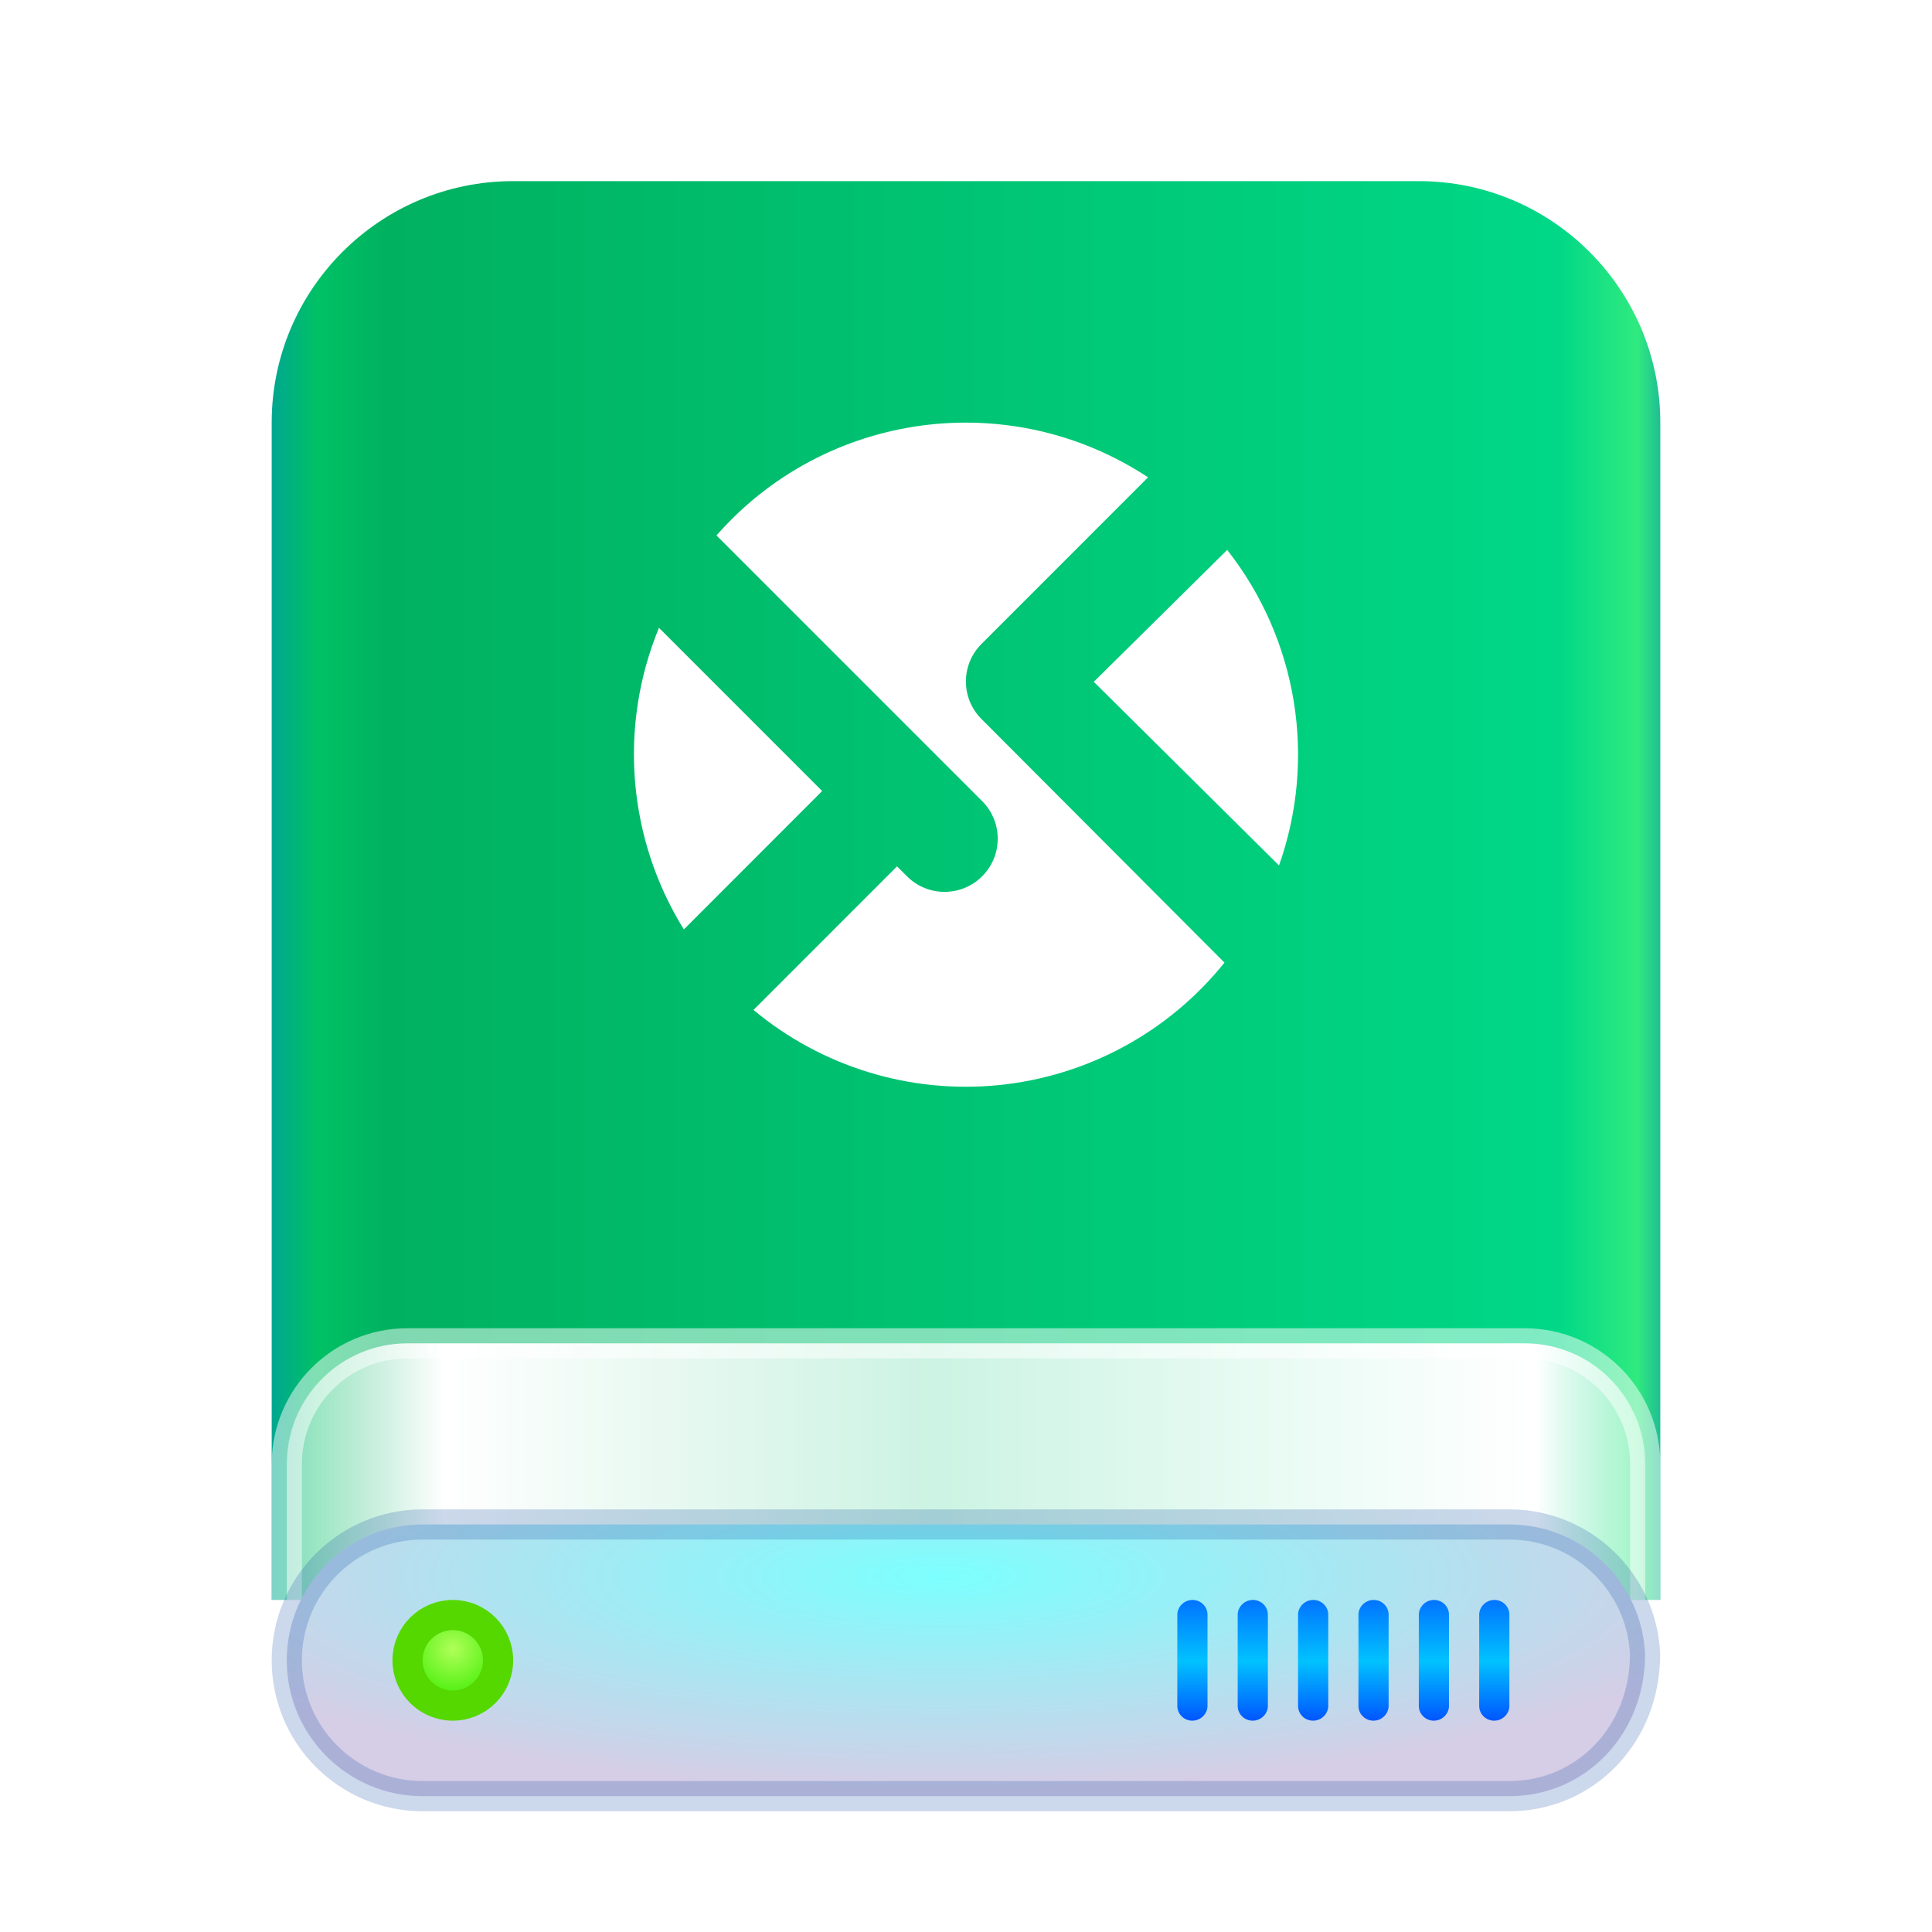 <?xml version="1.0" encoding="UTF-8"?>
<svg width="64px" height="64px" viewBox="0 0 64 64" version="1.1" xmlns="http://www.w3.org/2000/svg" xmlns:xlink="http://www.w3.org/1999/xlink">
    <title>drive-harddisk-uniontech-64px</title>
    <defs>
        <filter x="-17.4%" y="-14.8%" width="134.8%" height="129.6%" filterUnits="objectBoundingBox" id="filter-1">
            <feOffset dx="0" dy="1" in="SourceAlpha" result="shadowOffsetOuter1"></feOffset>
            <feGaussianBlur stdDeviation="1.5" in="shadowOffsetOuter1" result="shadowBlurOuter1"></feGaussianBlur>
            <feColorMatrix values="0 0 0 0 0   0 0 0 0 0   0 0 0 0 0  0 0 0 0.2 0" type="matrix" in="shadowBlurOuter1" result="shadowMatrixOuter1"></feColorMatrix>
            <feMerge>
                <feMergeNode in="shadowMatrixOuter1"></feMergeNode>
                <feMergeNode in="SourceGraphic"></feMergeNode>
            </feMerge>
        </filter>
        <linearGradient x1="102.549%" y1="57.682%" x2="-2.652%" y2="57.682%" id="linearGradient-2">
            <stop stop-color="#0067BC" offset="0%"></stop>
            <stop stop-color="#30EA7F" offset="4.571%"></stop>
            <stop stop-color="#00D887" offset="9.931%"></stop>
            <stop stop-color="#00B160" offset="88.945%"></stop>
            <stop stop-color="#00C165" offset="93.793%"></stop>
            <stop stop-color="#008CBD" offset="100%"></stop>
        </linearGradient>
        <linearGradient x1="100%" y1="56.43%" x2="0%" y2="56.43%" id="linearGradient-3">
            <stop stop-color="#FFFFFF" stop-opacity="0.5" offset="0%"></stop>
            <stop stop-color="#FFFFFF" offset="8.389%"></stop>
            <stop stop-color="#FFFFFF" stop-opacity="0.8" offset="52.356%"></stop>
            <stop stop-color="#FFFFFF" offset="88.168%"></stop>
            <stop stop-color="#FFFFFF" stop-opacity="0.5" offset="100%"></stop>
        </linearGradient>
        <radialGradient cx="48.239%" cy="19.103%" fx="48.239%" fy="19.103%" r="78.654%" gradientTransform="translate(0.482,0.191),scale(0.217,1),rotate(90),scale(1,3.581),translate(-0.482,-0.191)" id="radialGradient-4">
            <stop stop-color="#7CFFFE" offset="0%"></stop>
            <stop stop-color="#D6CDE6" offset="100%"></stop>
        </radialGradient>
        <linearGradient x1="50%" y1="0%" x2="50%" y2="100%" id="linearGradient-5">
            <stop stop-color="#0174FF" offset="0%"></stop>
            <stop stop-color="#01C2FF" offset="50.85%"></stop>
            <stop stop-color="#0056FF" offset="100%"></stop>
        </linearGradient>
        <radialGradient cx="50%" cy="37.643%" fx="50%" fy="37.643%" r="62.357%" id="radialGradient-6">
            <stop stop-color="#B0FF58" offset="0%"></stop>
            <stop stop-color="#37EC00" offset="100%"></stop>
        </radialGradient>
    </defs>
    <g id="drive-harddisk-uniontech-64px" stroke="none" stroke-width="1" fill="none" fill-rule="evenodd">
        <g id="drive-harddisk-64px">
            <g id="Group" filter="url(#filter-1)" transform="translate(9, 5)">
                <path d="M-3.48450158e-10,8 C-3.48450158e-10,3.582 3.59,4.06657819e-10 7.999,4.06657819e-10 L38.001,4.06657819e-10 C42.419,4.06657819e-10 46,3.591 46,8 L46,47 L-3.48450158e-10,47 L-3.48450158e-10,8 Z" id="Rectangle-1" fill="url(#linearGradient-2)"></path>
                <path d="M41.506,38.5 L4.494,38.5 C3.39,38.5 2.392,38.948 1.67,39.672 C0.946,40.397 0.5,41.399 0.5,42.507 L0.5,47.493 C0.5,48.604 0.946,49.605 1.668,50.328 C2.391,51.053 3.39,51.5 4.494,51.5 L41.506,51.5 C42.61,51.5 43.608,51.052 44.33,50.328 C45.054,49.603 45.5,48.601 45.5,47.493 L45.5,42.507 C45.5,41.396 45.054,40.395 44.332,39.672 C43.609,38.947 42.61,38.5 41.506,38.5 Z" id="Rectangle-3" stroke-opacity="0.5" stroke="#FFFFFF" fill="url(#linearGradient-3)"></path>
                <path d="M41.001,44.5 L4.999,44.5 C3.756,44.5 2.631,45.003 1.817,45.817 C1.003,46.631 0.5,47.757 0.5,49 C0.5,50.241 1.004,51.366 1.819,52.181 C2.633,52.995 3.758,53.5 4.999,53.5 L41.001,53.5 C42.253,53.5 43.384,52.99 44.197,52.14 C45.003,51.299 45.495,50.128 45.495,48.795 C45.442,47.6 44.92,46.526 44.11,45.75 C43.303,44.976 42.207,44.5 41.001,44.5 Z" id="Rectangle-1" stroke-opacity="0.2" stroke="#003D9C" fill="url(#radialGradient-4)"></path>
                <path d="M30.5,47 C30.776,47 31,47.215 31,47.49 L31,50.51 C31,50.75 30.817,50.951 30.588,50.992 L30.5,51 C30.224,51 30,50.785 30,50.51 L30,47.49 C30,47.25 30.183,47.049 30.412,47.008 L30.5,47 Z M32.5,47 C32.776,47 33,47.215 33,47.49 L33,50.51 C33,50.75 32.817,50.951 32.588,50.992 L32.5,51 C32.224,51 32,50.785 32,50.51 L32,47.49 C32,47.25 32.183,47.049 32.412,47.008 L32.5,47 Z M34.5,47 C34.776,47 35,47.215 35,47.49 L35,50.51 C35,50.75 34.817,50.951 34.588,50.992 L34.5,51 C34.224,51 34,50.785 34,50.51 L34,47.49 C34,47.25 34.183,47.049 34.412,47.008 L34.5,47 Z M36.5,47 C36.776,47 37,47.215 37,47.49 L37,50.51 C37,50.75 36.817,50.951 36.588,50.992 L36.5,51 C36.224,51 36,50.785 36,50.51 L36,47.49 C36,47.25 36.183,47.049 36.412,47.008 L36.5,47 Z M38.5,47 C38.776,47 39,47.215 39,47.49 L39,50.51 C39,50.75 38.817,50.951 38.588,50.992 L38.5,51 C38.224,51 38,50.785 38,50.51 L38,47.49 C38,47.25 38.183,47.049 38.412,47.008 L38.5,47 Z M40.5,47 C40.776,47 41,47.215 41,47.49 L41,50.51 C41,50.75 40.817,50.951 40.588,50.992 L40.5,51 C40.224,51 40,50.785 40,50.51 L40,47.49 C40,47.25 40.183,47.049 40.412,47.008 L40.5,47 Z" id="Combined-Shape" fill="url(#linearGradient-5)"></path>
                <path d="M6,47.5 C5.586,47.5 5.211,47.668 4.939,47.939 C4.668,48.211 4.5,48.586 4.5,49 C4.5,49.414 4.668,49.789 4.939,50.061 C5.211,50.332 5.586,50.5 6,50.5 C6.414,50.5 6.789,50.332 7.061,50.061 C7.332,49.789 7.5,49.414 7.5,49 C7.5,48.586 7.332,48.211 7.061,47.939 C6.789,47.668 6.414,47.5 6,47.5 Z" id="Oval" stroke="#54D800" fill="url(#radialGradient-6)"></path>
            </g>
        </g>
        <path d="M23.734,17.737 C27.352,13.617 33.453,12.796 38.031,15.812 L38.031,15.812 L32.508,21.337 C31.827,22.022 31.827,23.128 32.508,23.813 L32.508,23.813 L40.562,31.888 C38.716,34.188 36.024,35.65 33.09,35.945 C30.156,36.24 27.227,35.343 24.961,33.456 L24.961,33.456 L29.716,28.699 L30.048,29.031 C30.737,29.717 31.851,29.715 32.537,29.026 C33.224,28.337 33.222,27.222 32.533,26.536 L32.533,26.536 Z M21.829,20.797 L27.235,26.204 L22.654,30.789 C20.79,27.785 20.482,24.067 21.829,20.797 L21.829,20.797 Z M40.654,18.215 L40.666,18.234 C42.982,21.191 43.624,25.128 42.369,28.669 L42.369,28.669 L36.233,22.586 L40.654,18.215 Z" id="形状结合" fill="#FFFFFF"></path>
    </g>
</svg>